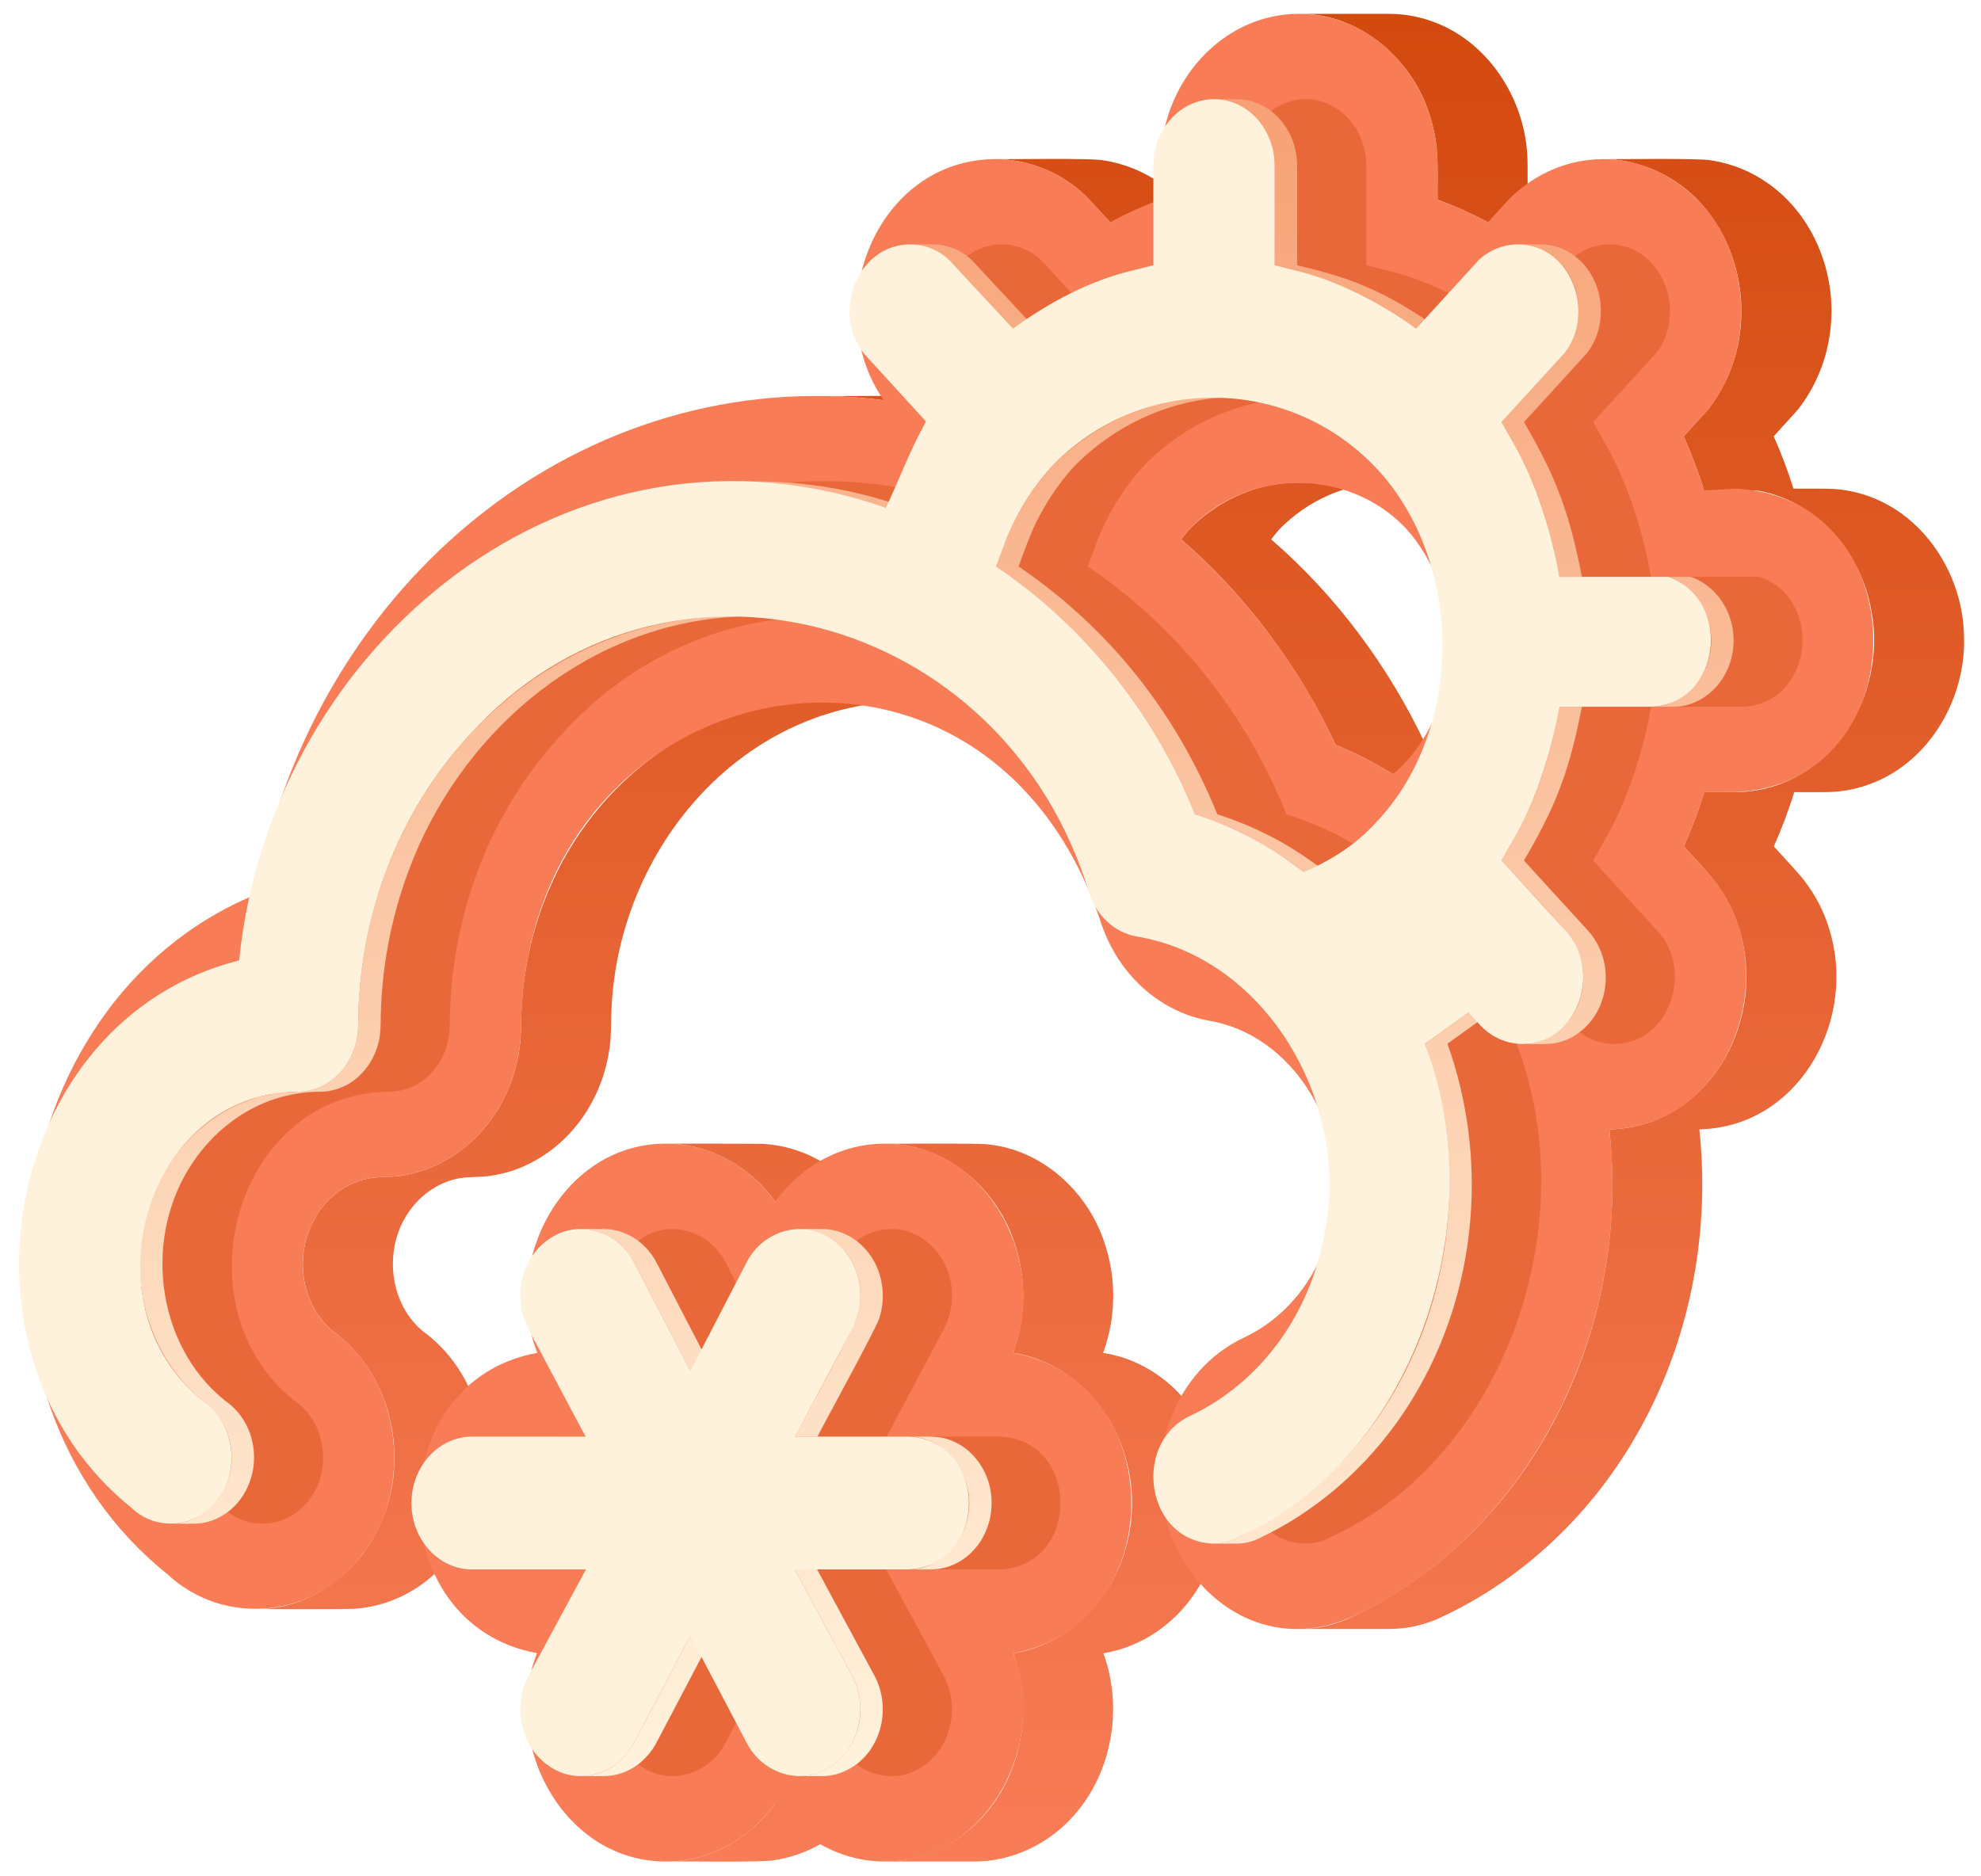 <svg width="95" height="90" viewBox="0 0 95 90" fill="none" xmlns="http://www.w3.org/2000/svg">
<path d="M37.14 86.554C36.575 87.328 35.855 87.975 35.025 88.455C34.086 88.996 33.022 89.283 31.939 89.287C32.584 89.267 36.56 89.344 37.105 89.227C37.892 89.113 38.651 88.852 39.341 88.455L39.342 88.455C40.189 87.965 40.922 87.3 41.493 86.505H37.176C37.164 86.522 37.152 86.538 37.14 86.554Z" fill="url(#paint0_linear_101_691)"/>
<path d="M41.212 57.273C41.059 57.089 40.898 56.911 40.728 56.743L40.725 56.74C40.585 56.603 40.44 56.472 40.291 56.347L40.289 56.346C39.797 55.937 39.247 55.601 38.659 55.349L38.657 55.349C38.019 55.078 37.34 54.917 36.649 54.87C36.729 54.855 32.044 54.855 31.938 54.857C34.008 54.845 35.986 55.964 37.176 57.637H41.493C41.403 57.511 41.308 57.392 41.212 57.273Z" fill="url(#paint1_linear_101_691)"/>
<path d="M29.32 48.531C29.551 41.835 34.068 35.439 40.761 33.951L40.765 33.95C41.712 33.741 42.68 33.635 43.65 33.634C43.15 33.64 39.019 33.617 38.634 33.652C37.899 33.691 37.168 33.791 36.448 33.95L36.445 33.951C31.971 34.928 28.25 38.295 26.424 42.445C26.22 42.905 26.036 43.373 25.873 43.85L25.872 43.853C25.419 45.197 25.137 46.592 25.034 48.006C24.976 48.663 25.011 49.327 24.948 49.983C24.835 51.142 24.46 52.26 23.85 53.252C22.879 54.831 21.267 56.039 19.425 56.362C18.826 56.494 18.206 56.411 17.608 56.538C16.595 56.749 15.715 57.426 15.176 58.301L15.176 58.302C14.332 59.66 14.299 61.481 15.119 62.858C15.351 63.247 15.649 63.594 15.999 63.882C18.703 65.851 19.609 69.718 18.379 72.775C17.423 75.278 15.001 77.206 12.267 77.181C12.517 77.179 16.91 77.195 17.027 77.163C17.743 77.112 18.444 76.935 19.1 76.642C21.777 75.456 23.368 72.48 23.23 69.603C23.159 67.41 22.129 65.236 20.359 63.912L20.358 63.911C20.342 63.9 20.328 63.89 20.316 63.883C18.69 62.57 18.399 60.041 19.493 58.302C20.05 57.396 20.975 56.702 22.032 56.517C22.597 56.421 23.179 56.486 23.742 56.362C25.583 56.039 27.196 54.831 28.167 53.253V53.252C28.725 52.346 29.087 51.333 29.23 50.279C29.317 49.701 29.296 49.113 29.32 48.531Z" fill="url(#paint2_linear_101_691)"/>
<path d="M46.168 19.135C44.46 18.918 40.976 19.015 39.218 18.996C40.273 18.996 41.328 19.064 42.375 19.197H46.692C46.518 19.174 46.343 19.155 46.168 19.135Z" fill="url(#paint3_linear_101_691)"/>
<path d="M56.091 9.136C55.95 9.016 55.801 8.904 55.651 8.795C54.845 8.222 53.916 7.846 52.939 7.696C52.364 7.568 48.388 7.651 47.725 7.629C49.335 7.643 50.879 8.268 52.046 9.376L53.242 10.659H57.558L56.363 9.376C56.275 9.293 56.183 9.214 56.091 9.136Z" fill="url(#paint4_linear_101_691)"/>
<path d="M58.598 71.765C58.514 69.35 57.24 66.966 55.149 65.712L55.148 65.711C54.891 65.558 54.625 65.422 54.35 65.305L54.348 65.304C53.884 65.108 53.398 64.97 52.901 64.891C53.537 63.153 53.547 61.247 52.929 59.502C52.107 57.103 49.941 55.147 47.376 54.892L47.373 54.892C47.078 54.826 42.828 54.869 42.413 54.858C45.24 54.839 47.712 56.878 48.611 59.497C49.23 61.243 49.22 63.151 48.584 64.891C49.082 64.97 49.568 65.109 50.032 65.304L50.033 65.305C50.312 65.424 50.582 65.562 50.842 65.718C51.885 66.36 52.743 67.263 53.332 68.337C53.907 69.396 54.231 70.572 54.281 71.776C54.33 72.98 54.102 74.18 53.616 75.282C53.615 75.284 53.614 75.285 53.613 75.287C52.716 77.326 50.826 78.956 48.596 79.298C49.583 81.999 48.986 85.25 46.959 87.32C45.782 88.54 44.092 89.299 42.413 89.287H46.73C48.408 89.299 50.099 88.54 51.276 87.32L51.276 87.32C53.303 85.249 53.9 81.998 52.913 79.298C54.406 79.064 55.775 78.254 56.762 77.119C57.24 76.567 57.635 75.948 57.932 75.282V75.281C58.422 74.176 58.649 72.973 58.598 71.765Z" fill="url(#paint5_linear_101_691)"/>
<path d="M61.898 23.157C60.061 23.244 58.299 24.088 57.022 25.402C56.889 25.553 56.764 25.709 56.645 25.873C59.776 28.585 62.292 31.983 64.055 35.729C65.004 36.122 65.92 36.59 66.795 37.129H71.112C70.237 36.59 69.321 36.122 68.372 35.729C66.609 31.984 64.094 28.585 60.961 25.873C61.081 25.709 61.207 25.553 61.339 25.402C62.697 24.002 64.608 23.141 66.566 23.148H62.249C62.132 23.148 62.015 23.152 61.898 23.157Z" fill="url(#paint6_linear_101_691)"/>
<path d="M73.251 7.623C73.165 4.762 71.355 1.928 68.592 0.995L68.586 0.993C68.039 0.806 67.468 0.697 66.891 0.672C66.797 0.667 66.702 0.664 66.608 0.664H62.291C65.147 0.637 67.646 2.744 68.519 5.397C68.741 6.044 68.876 6.718 68.92 7.401C68.958 7.8 68.933 9.156 68.94 9.572C69.768 9.881 70.575 10.244 71.356 10.659H75.673C74.892 10.244 74.085 9.881 73.257 9.572C73.255 9.334 73.263 7.826 73.251 7.623Z" fill="url(#paint7_linear_101_691)"/>
<path d="M94.179 30.37C94.085 27.518 92.276 24.7 89.523 23.77L89.517 23.768C88.995 23.59 88.451 23.483 87.9 23.45C87.654 23.43 86.28 23.442 86.008 23.439C85.739 22.584 85.423 21.746 85.059 20.927L86.228 19.64C87.093 18.523 87.631 17.187 87.781 15.782C88.086 13.141 86.982 10.333 84.78 8.79C83.972 8.217 83.041 7.842 82.062 7.694C81.508 7.571 77.507 7.65 76.862 7.629C77.157 7.631 77.453 7.652 77.746 7.694C83.221 8.595 85.196 15.469 81.911 19.641L80.743 20.927C81.118 21.773 81.444 22.64 81.719 23.523H84.224C87.081 23.974 89.272 26.51 89.743 29.3C90.38 32.622 88.672 36.333 85.44 37.578C84.867 37.801 84.264 37.936 83.651 37.979C83.329 38.017 82.067 37.986 81.729 37.995C81.452 38.881 81.125 39.751 80.748 40.599C81.094 40.982 81.821 41.76 82.136 42.145C82.788 42.96 83.255 43.906 83.506 44.919C84.623 49.189 81.831 54.069 77.177 54.17C77.22 54.587 77.253 55.004 77.277 55.423C77.823 64.412 73.229 73.559 64.951 77.498C64.128 77.918 63.216 78.136 62.292 78.135H66.609C67.533 78.136 68.445 77.918 69.268 77.498C72.918 75.765 75.984 72.903 78.099 69.472C78.1 69.47 78.101 69.469 78.102 69.467C78.378 69.018 78.64 68.561 78.886 68.095L78.887 68.093C81.127 63.85 81.999 58.933 81.494 54.17C86.149 54.069 88.939 49.188 87.823 44.919C87.568 43.892 87.091 42.934 86.425 42.111C86.123 41.742 85.388 40.961 85.065 40.599C85.442 39.751 85.769 38.882 86.046 37.996C86.39 37.993 87.654 38.009 87.968 37.979C88.581 37.937 89.184 37.801 89.756 37.578C92.614 36.484 94.344 33.368 94.179 30.37Z" fill="url(#paint8_linear_101_691)"/>
<path d="M48.584 64.891C56.141 66.253 56.142 77.921 48.596 79.298C50.302 83.742 47.282 89.3 42.413 89.287C40.36 89.287 38.429 88.242 37.176 86.505C35.923 88.242 33.992 89.288 31.938 89.288C27.068 89.303 24.038 83.722 25.751 79.295C18.201 77.912 18.215 66.252 25.768 64.891C24.021 60.449 27.049 54.838 31.939 54.857C33.993 54.857 35.923 55.9 37.176 57.637C38.433 55.897 40.363 54.857 42.413 54.857C47.302 54.839 50.328 60.461 48.584 64.891Z" fill="#F87C56"/>
<path d="M83.221 37.995H81.728C81.454 38.882 81.126 39.751 80.747 40.599L81.659 41.599C85.822 45.732 83.416 54.015 77.176 54.17C78.284 63.817 73.269 73.624 64.95 77.498C59.136 80.21 53.986 73.779 56.096 68.16C56.753 66.353 58.013 64.934 59.643 64.165C61.942 63.086 63.558 60.83 63.965 58.129C64.666 54.11 62.021 49.626 57.957 48.955C55.545 48.511 53.559 46.671 52.763 44.151C47.13 27.508 25.281 31.887 24.986 49.196C24.986 53.196 22.004 56.461 18.337 56.461C16.233 56.461 14.521 58.334 14.521 60.637C14.516 61.919 15.066 63.128 15.997 63.883C19.267 66.212 19.858 71.428 17.373 74.562C15.138 77.609 10.752 78.071 8.012 75.492C-2.619 66.976 -0.315 48.099 12.243 42.917C15.096 27.841 28.005 17.389 42.375 19.197C39.266 14.649 42.062 7.673 47.725 7.629C49.335 7.64 50.88 8.265 52.046 9.376L53.241 10.658C54.015 10.239 54.818 9.876 55.644 9.571V7.943C55.644 3.929 58.626 0.664 62.29 0.664C65.957 0.664 68.94 3.929 68.94 7.943V9.572C69.769 9.879 70.577 10.242 71.357 10.659L72.398 9.519C74.942 7.036 78.675 7.021 81.185 9.38C83.968 11.882 84.275 16.747 81.91 19.641L80.742 20.927C81.118 21.773 81.444 22.64 81.718 23.523L83.221 23.439C92.043 23.834 92.036 37.603 83.221 37.995ZM67.487 36.476C70.214 33.376 70.18 28.398 67.406 25.326C64.638 22.425 59.804 22.439 57.022 25.402C56.888 25.553 56.762 25.71 56.644 25.873C59.775 28.605 62.299 31.962 64.055 35.729C65.004 36.121 65.921 36.589 66.795 37.129C67.043 36.931 67.274 36.712 67.487 36.476" fill="#F87C56"/>
<g style="mix-blend-mode:multiply" opacity="0.4" filter="url(#filter0_f_101_691)">
<path d="M47.963 68.91C51.822 69.084 51.821 75.106 47.963 75.279H42.501L45.269 80.404C46.067 81.933 45.583 83.888 44.187 84.767C42.803 85.665 40.951 85.076 40.196 83.587L37.498 78.458L34.8 83.586C34.044 85.076 32.193 85.665 30.808 84.767C29.413 83.889 28.928 81.933 29.727 80.404L32.494 75.279H27.032C25.428 75.279 24.124 73.85 24.124 72.094C24.124 70.339 25.428 68.909 27.032 68.909H32.477L29.726 63.739C28.927 62.215 29.411 60.255 30.808 59.376C32.192 58.478 34.044 59.067 34.8 60.556L37.498 65.762L40.2 60.549C40.95 59.068 42.808 58.478 44.187 59.376C45.585 60.255 46.069 62.215 45.265 63.745L42.518 68.909L47.963 68.91Z" fill="#D34A0F"/>
</g>
<g style="mix-blend-mode:multiply" opacity="0.4" filter="url(#filter1_f_101_691)">
<path d="M84.391 27.669C87.517 28.767 86.931 33.804 83.544 33.901H79.182C78.763 36.148 78.066 38.38 76.933 40.337L76.4 41.278L79.479 44.648C81.225 46.516 80.105 50.056 77.415 50.076C77.027 50.074 76.644 49.991 76.29 49.832C75.936 49.673 75.619 49.442 75.359 49.153L74.82 48.561L72.729 50.063C76.073 58.818 72.068 70 63.779 73.745C63.421 73.936 63.023 74.038 62.618 74.042C59.333 73.962 58.66 69.247 61.445 67.925C64.918 66.293 67.36 62.879 67.976 58.795C69.038 52.715 65.035 45.928 58.886 44.917C57.838 44.725 56.969 43.92 56.621 42.816C52.557 29.397 36.221 24.915 26.877 35.284C23.476 38.99 21.591 43.923 21.569 49.176C21.569 50.939 20.264 52.367 18.66 52.367C11.354 52.418 8.427 62.577 14.089 67.168C15.632 68.172 15.95 70.513 14.825 71.942C13.854 73.272 11.921 73.476 10.728 72.349C1.568 65.008 4.506 48.917 15.86 46.067C17.426 30.761 31.883 19.095 46.874 24.357C47.365 23.338 47.832 22.13 48.321 21.138L48.796 20.213L45.805 16.939C44.285 15.02 45.48 11.735 48.046 11.721C48.736 11.726 49.4 11.989 49.906 12.459L52.976 15.76C54.71 14.498 56.649 13.461 58.711 12.971L59.704 12.723V7.943C59.704 6.187 61.01 4.758 62.614 4.758C64.218 4.758 65.522 6.187 65.522 7.943V12.722L66.513 12.971C68.59 13.47 70.548 14.504 72.306 15.76L75.324 12.455C75.831 11.988 76.494 11.726 77.183 11.721C79.741 11.732 80.933 15.017 79.422 16.939L76.402 20.244L76.93 21.184C78.063 23.157 78.762 25.407 79.179 27.669L84.391 27.669ZM70.365 39.468C74.642 35.003 74.612 26.94 70.387 22.448C66.15 17.961 59.023 17.955 54.794 22.408C53.822 23.49 53.063 24.745 52.558 26.109L52.162 27.17C56.391 30.027 59.719 34.141 61.695 39.058C63.362 39.583 64.931 40.377 66.341 41.409L66.918 41.832C68.207 41.275 69.396 40.534 70.365 39.468" fill="#D34A0F"/>
</g>
<path d="M31.396 60.403C31.217 60.102 30.988 59.833 30.72 59.608C30.296 59.252 29.776 59.028 29.227 58.965C29.029 58.939 28.082 58.953 27.868 58.95C28.323 58.958 28.769 59.074 29.171 59.288C29.572 59.503 29.916 59.809 30.176 60.183C30.261 60.302 30.338 60.427 30.406 60.556L33.104 65.763H34.181L31.482 60.556C31.455 60.504 31.426 60.453 31.396 60.403Z" fill="url(#paint9_linear_101_691)"/>
<path d="M30.407 83.586C30.217 83.946 29.96 84.266 29.65 84.53L29.649 84.531C29.549 84.614 29.444 84.691 29.334 84.761L29.333 84.762C29.224 84.83 29.11 84.892 28.994 84.946H28.993C28.876 84.999 28.756 85.044 28.633 85.081H28.632C28.509 85.117 28.383 85.145 28.256 85.164C28.128 85.182 27.998 85.192 27.868 85.192C28.158 85.186 29.06 85.213 29.332 85.164C29.459 85.145 29.585 85.117 29.708 85.081C29.831 85.043 29.951 84.999 30.069 84.946H30.069C30.186 84.892 30.3 84.83 30.409 84.762L30.41 84.761C30.519 84.691 30.625 84.614 30.725 84.531L30.726 84.53C31.035 84.267 31.292 83.947 31.481 83.587L31.483 83.586L34.18 78.457H33.104L30.407 83.586Z" fill="url(#paint10_linear_101_691)"/>
<path d="M34.631 29.626C35.204 29.569 35.778 29.54 36.355 29.539C35.544 29.535 34.603 29.529 33.809 29.603C32.251 29.734 30.719 30.083 29.257 30.638C23.228 32.909 18.887 38.614 17.626 44.853C17.393 45.98 17.25 47.123 17.199 48.272C17.163 48.78 17.209 49.294 17.12 49.797C17.049 50.215 16.895 50.615 16.669 50.974C16.442 51.334 16.146 51.644 15.799 51.888C15.442 52.134 15.031 52.291 14.602 52.346C14.078 52.386 13.549 52.371 13.032 52.48C10.941 52.846 9.109 54.218 8.006 56.011C6.946 57.754 6.515 59.807 6.786 61.829V61.83C7.058 63.885 8.079 65.856 9.696 67.168C9.77 67.221 9.839 67.273 9.909 67.328L9.91 67.329C10.273 67.627 10.567 68 10.773 68.422C10.979 68.844 11.092 69.305 11.105 69.774V69.776C11.198 71.43 9.922 73.102 8.195 73.087C8.529 73.077 9.406 73.116 9.722 73.049C10.54 72.916 11.258 72.382 11.687 71.681C12.036 71.109 12.208 70.446 12.181 69.776C12.181 69.776 12.181 69.775 12.181 69.775V69.774C12.161 69.208 12 68.655 11.714 68.166C11.631 68.029 11.539 67.897 11.437 67.773C11.318 67.629 11.187 67.496 11.044 67.376L11.04 67.373C11.023 67.359 11.006 67.344 10.987 67.33L10.985 67.328C10.915 67.273 10.846 67.221 10.772 67.168C7.416 64.453 6.858 59.225 9.275 55.716C10.215 54.331 11.592 53.224 13.193 52.71C13.887 52.484 14.613 52.368 15.343 52.367C16.035 52.362 16.699 52.098 17.205 51.627C17.416 51.432 17.599 51.209 17.751 50.965L17.752 50.963C17.937 50.662 18.073 50.334 18.156 49.99C18.262 49.578 18.251 49.15 18.259 48.727C18.273 48.202 18.302 47.676 18.354 47.153C18.532 45.3 18.953 43.478 19.608 41.735C21.988 35.336 27.715 30.275 34.631 29.626Z" fill="url(#paint11_linear_101_691)"/>
<path d="M42.138 23.923C40.354 23.411 38.512 23.132 36.657 23.093C36.36 23.085 35.461 23.088 35.151 23.087C36.81 23.09 38.462 23.283 40.076 23.665C40.829 23.835 41.738 24.127 42.481 24.357H43.557C43.262 24.267 42.422 24.002 42.138 23.923Z" fill="url(#paint12_linear_101_691)"/>
<path d="M42.333 81.873C42.319 81.416 42.214 80.968 42.024 80.553C42.001 80.503 41.977 80.453 41.951 80.404L39.184 75.279H38.108L40.875 80.404C40.901 80.453 40.925 80.503 40.948 80.553C41.17 81.04 41.276 81.572 41.257 82.107C41.235 83.683 39.972 85.208 38.341 85.193H39.417C40.387 85.204 41.33 84.618 41.831 83.79C41.907 83.665 41.975 83.535 42.036 83.402V83.401C42.249 82.921 42.35 82.398 42.333 81.873Z" fill="url(#paint13_linear_101_691)"/>
<path d="M40.971 60.767C41.303 61.533 41.349 62.392 41.102 63.189C41.136 63.369 38.254 68.62 38.125 68.91H39.201C39.358 68.566 42.195 63.411 42.186 63.166C42.186 63.164 42.187 63.163 42.188 63.161C42.249 62.958 42.291 62.749 42.315 62.538V62.536C42.364 62.081 42.324 61.621 42.197 61.181C42.004 60.493 41.585 59.89 41.008 59.47C41.005 59.468 41.004 59.466 41.001 59.465L40.999 59.464C40.614 59.19 40.166 59.018 39.696 58.964C39.503 58.939 38.551 58.953 38.341 58.95C39.487 58.944 40.533 59.727 40.971 60.767Z" fill="url(#paint14_linear_101_691)"/>
<path d="M43.925 11.735C44.256 11.77 44.578 11.866 44.875 12.017L44.88 12.019C45.109 12.137 45.322 12.285 45.513 12.459L48.583 15.76H49.66L46.589 12.459C46.556 12.428 46.522 12.398 46.487 12.37L46.484 12.367C46.482 12.366 46.48 12.364 46.478 12.362C46.419 12.313 46.358 12.268 46.296 12.224C46.187 12.148 46.074 12.08 45.956 12.019C45.955 12.018 45.954 12.018 45.953 12.017H45.952C45.837 11.959 45.719 11.909 45.597 11.867L45.596 11.867L45.592 11.865C45.403 11.802 45.208 11.758 45.01 11.736C45.007 11.736 45.004 11.736 45.001 11.736C44.818 11.71 43.855 11.726 43.653 11.721C43.744 11.722 43.834 11.726 43.925 11.735Z" fill="url(#paint15_linear_101_691)"/>
<path d="M47.551 71.943C47.546 71.839 47.537 71.734 47.524 71.63C47.431 70.913 47.104 70.246 46.594 69.732C46.289 69.429 45.919 69.197 45.513 69.055L45.511 69.054C45 68.849 44.114 68.921 43.569 68.91C43.868 68.911 44.164 68.961 44.446 69.058C45.984 69.583 46.782 71.398 46.377 72.927C46.081 74.209 44.919 75.295 43.569 75.279C43.884 75.271 44.769 75.304 45.065 75.246C45.891 75.119 46.619 74.584 47.054 73.879L47.056 73.876V73.875C47.41 73.295 47.583 72.622 47.551 71.943Z" fill="url(#paint16_linear_101_691)"/>
<path d="M62.203 7.803C62.191 7.529 62.148 7.257 62.073 6.993C61.922 6.459 61.636 5.973 61.244 5.58C61.077 5.414 60.89 5.269 60.688 5.147C60.522 5.048 60.346 4.966 60.164 4.902H60.163C59.651 4.697 58.765 4.77 58.22 4.758C59.528 4.744 60.663 5.762 60.997 6.994C61.084 7.303 61.128 7.622 61.129 7.943V12.722C62.213 12.984 63.365 13.286 64.385 13.733C65.626 14.244 66.81 14.996 67.913 15.76H68.989C67.885 14.996 66.702 14.245 65.461 13.733C64.442 13.287 63.287 12.983 62.205 12.722V7.943C62.206 7.896 62.205 7.849 62.203 7.803Z" fill="url(#paint17_linear_101_691)"/>
<path d="M58.516 39.499C59.958 40.065 61.294 40.894 62.524 41.832H63.6C62.914 41.304 62.193 40.822 61.443 40.389C60.468 39.844 59.441 39.398 58.377 39.058C56.39 34.169 53.209 30.145 48.844 27.17C49.078 26.55 49.383 25.672 49.676 25.088C50.148 24.115 50.754 23.213 51.477 22.408C53.495 20.324 56.34 19.04 59.254 19.055C58.476 19.057 57.525 19.033 56.762 19.152C54.35 19.471 52.093 20.671 50.4 22.408C49.678 23.213 49.072 24.115 48.599 25.088C48.309 25.669 47.999 26.555 47.768 27.17C52.133 30.145 55.314 34.17 57.301 39.058C57.678 39.189 58.151 39.347 58.516 39.499Z" fill="url(#paint18_linear_101_691)"/>
<path d="M69.704 50.94C69.613 50.646 69.516 50.353 69.412 50.063L71.502 48.561H70.426L68.335 50.063C71.541 58.858 68.036 69.605 59.385 73.745C59.028 73.936 58.63 74.038 58.224 74.042H59.3C59.706 74.038 60.104 73.936 60.461 73.745C63.447 72.326 65.956 69.985 67.686 67.178C67.913 66.81 68.128 66.434 68.33 66.051L68.332 66.048C68.893 64.978 69.353 63.858 69.707 62.703C70.872 58.869 70.871 54.774 69.704 50.94Z" fill="url(#paint19_linear_101_691)"/>
<path d="M75.22 13.155C75.917 14.304 75.847 15.868 75.029 16.939L72.009 20.244C72.647 21.351 73.287 22.535 73.725 23.733C74.211 24.979 74.524 26.356 74.786 27.669H75.862C75.6 26.354 75.287 24.98 74.801 23.733C74.364 22.536 73.723 21.349 73.086 20.244L76.105 16.939C76.166 16.858 76.222 16.774 76.277 16.689C76.277 16.688 76.278 16.687 76.278 16.686C77.167 15.273 76.834 13.2 75.446 12.231L75.445 12.23C75.334 12.153 75.219 12.083 75.099 12.021C75.097 12.02 75.095 12.019 75.092 12.018C74.979 11.961 74.862 11.911 74.743 11.869C74.74 11.868 74.738 11.867 74.736 11.866C74.543 11.801 74.343 11.757 74.141 11.735C73.956 11.709 72.994 11.725 72.791 11.721C73.785 11.715 74.722 12.306 75.22 13.155Z" fill="url(#paint20_linear_101_691)"/>
<path d="M77.003 46.757C77.003 46.756 77.003 46.755 77.003 46.754V46.753C76.978 46.028 76.718 45.33 76.263 44.764L76.261 44.763C76.229 44.724 76.196 44.685 76.162 44.648L73.083 41.278C73.739 40.149 74.392 38.944 74.837 37.719C75.303 36.511 75.608 35.172 75.864 33.901H74.788C74.531 35.174 74.228 36.51 73.76 37.719C73.316 38.943 72.662 40.151 72.007 41.278C72.269 41.6 75.379 44.875 75.462 45.159C75.718 45.6 75.873 46.093 75.916 46.601C75.959 47.109 75.89 47.62 75.713 48.099L75.712 48.102C75.31 49.216 74.23 50.091 73.022 50.076C73.439 50.063 74.298 50.118 74.695 50.009C75.665 49.794 76.449 49.022 76.788 48.102L76.789 48.099C76.861 47.903 76.916 47.701 76.953 47.496C76.995 47.252 77.011 47.004 77.003 46.757Z" fill="url(#paint21_linear_101_691)"/>
<path d="M83.127 30.477C83.055 29.252 82.258 28.061 81.074 27.669H79.998C81.552 28.183 82.367 30.01 81.959 31.55C81.662 32.831 80.501 33.917 79.151 33.901C79.411 33.895 80.322 33.919 80.562 33.879C81.423 33.777 82.189 33.229 82.638 32.498L82.638 32.497C83.008 31.891 83.179 31.185 83.127 30.477Z" fill="url(#paint22_linear_101_691)"/>
<path d="M43.569 68.91C47.429 69.084 47.427 75.106 43.569 75.279H38.108L40.875 80.404C41.673 81.933 41.189 83.888 39.793 84.767C38.409 85.665 36.557 85.076 35.802 83.587L33.105 78.458L30.407 83.586C29.65 85.076 27.799 85.665 26.414 84.767C25.019 83.889 24.535 81.933 25.334 80.404L28.1 75.279H22.639C21.035 75.279 19.73 73.85 19.73 72.094C19.73 70.339 21.035 68.909 22.639 68.909H28.083L25.333 63.739C24.533 62.215 25.017 60.255 26.415 59.376C27.799 58.478 29.651 59.067 30.406 60.556L33.105 65.762L35.806 60.549C36.556 59.068 38.414 58.478 39.793 59.376C41.191 60.255 41.675 62.215 40.872 63.745L38.125 68.909L43.569 68.91Z" fill="#FFF2DC"/>
<path d="M79.998 27.669C83.124 28.767 82.538 33.804 79.151 33.901H74.789C74.37 36.148 73.672 38.38 72.54 40.337L72.007 41.278L75.086 44.648C76.832 46.516 75.712 50.056 73.022 50.076C72.634 50.074 72.251 49.991 71.897 49.832C71.543 49.673 71.226 49.442 70.966 49.153L70.427 48.561L68.335 50.063C71.68 58.818 67.675 70 59.385 73.745C59.028 73.936 58.63 74.038 58.224 74.042C54.94 73.962 54.267 69.247 57.052 67.925C60.525 66.293 62.967 62.879 63.583 58.795C64.645 52.715 60.642 45.928 54.493 44.917C53.445 44.725 52.576 43.92 52.228 42.816C48.164 29.397 31.828 24.915 22.484 35.284C19.083 38.99 17.198 43.923 17.175 49.176C17.175 50.939 15.871 52.367 14.267 52.367C6.961 52.418 4.034 62.577 9.696 67.168C11.238 68.172 11.557 70.513 10.432 71.942C9.461 73.272 7.527 73.476 6.335 72.349C-2.825 65.008 0.113 48.917 11.467 46.067C13.033 30.761 27.489 19.095 42.48 24.357C42.972 23.338 43.439 22.13 43.928 21.138L44.403 20.213L41.412 16.939C39.892 15.02 41.087 11.735 43.653 11.721C44.343 11.726 45.007 11.989 45.512 12.459L48.583 15.76C50.317 14.498 52.255 13.461 54.318 12.971L55.311 12.723V7.943C55.311 6.187 56.616 4.758 58.22 4.758C59.825 4.758 61.129 6.187 61.129 7.943V12.722L62.12 12.971C64.196 13.47 66.155 14.504 67.913 15.76L70.931 12.455C71.438 11.988 72.1 11.726 72.79 11.721C75.348 11.732 76.54 15.017 75.028 16.939L72.009 20.244L72.537 21.184C73.67 23.157 74.369 25.407 74.785 27.669L79.998 27.669ZM65.971 39.468C70.249 35.003 70.219 26.94 65.994 22.448C61.757 17.961 54.63 17.955 50.401 22.408C49.429 23.489 48.67 24.745 48.165 26.109L47.769 27.17C51.998 30.027 55.326 34.141 57.302 39.058C58.969 39.583 60.538 40.377 61.948 41.409L62.525 41.832C63.813 41.275 65.003 40.534 65.972 39.468" fill="#FFF2DC"/>
<defs>
<filter id="filter0_f_101_691" x="21.124" y="55.951" width="32.733" height="32.24" filterUnits="userSpaceOnUse" color-interpolation-filters="sRGB">
<feFlood flood-opacity="0" result="BackgroundImageFix"/>
<feBlend mode="normal" in="SourceGraphic" in2="BackgroundImageFix" result="shape"/>
<feGaussianBlur stdDeviation="1.5" result="effect1_foregroundBlur_101_691"/>
</filter>
<filter id="filter1_f_101_691" x="2.307" y="1.758" width="87.133" height="75.284" filterUnits="userSpaceOnUse" color-interpolation-filters="sRGB">
<feFlood flood-opacity="0" result="BackgroundImageFix"/>
<feBlend mode="normal" in="SourceGraphic" in2="BackgroundImageFix" result="shape"/>
<feGaussianBlur stdDeviation="1.5" result="effect1_foregroundBlur_101_691"/>
</filter>
<linearGradient id="paint0_linear_101_691" x1="53.228" y1="0.664" x2="53.228" y2="89.294" gradientUnits="userSpaceOnUse">
<stop stop-color="#D34A0F"/>
<stop offset="1" stop-color="#F87C56"/>
</linearGradient>
<linearGradient id="paint1_linear_101_691" x1="53.228" y1="0.664" x2="53.228" y2="89.294" gradientUnits="userSpaceOnUse">
<stop stop-color="#D34A0F"/>
<stop offset="1" stop-color="#F87C56"/>
</linearGradient>
<linearGradient id="paint2_linear_101_691" x1="53.228" y1="0.664" x2="53.228" y2="89.294" gradientUnits="userSpaceOnUse">
<stop stop-color="#D34A0F"/>
<stop offset="1" stop-color="#F87C56"/>
</linearGradient>
<linearGradient id="paint3_linear_101_691" x1="53.228" y1="0.664" x2="53.228" y2="89.294" gradientUnits="userSpaceOnUse">
<stop stop-color="#D34A0F"/>
<stop offset="1" stop-color="#F87C56"/>
</linearGradient>
<linearGradient id="paint4_linear_101_691" x1="53.228" y1="0.664" x2="53.228" y2="89.294" gradientUnits="userSpaceOnUse">
<stop stop-color="#D34A0F"/>
<stop offset="1" stop-color="#F87C56"/>
</linearGradient>
<linearGradient id="paint5_linear_101_691" x1="53.228" y1="0.664" x2="53.228" y2="89.294" gradientUnits="userSpaceOnUse">
<stop stop-color="#D34A0F"/>
<stop offset="1" stop-color="#F87C56"/>
</linearGradient>
<linearGradient id="paint6_linear_101_691" x1="53.228" y1="0.664" x2="53.228" y2="89.294" gradientUnits="userSpaceOnUse">
<stop stop-color="#D34A0F"/>
<stop offset="1" stop-color="#F87C56"/>
</linearGradient>
<linearGradient id="paint7_linear_101_691" x1="53.228" y1="0.664" x2="53.228" y2="89.294" gradientUnits="userSpaceOnUse">
<stop stop-color="#D34A0F"/>
<stop offset="1" stop-color="#F87C56"/>
</linearGradient>
<linearGradient id="paint8_linear_101_691" x1="53.228" y1="0.664" x2="53.228" y2="89.294" gradientUnits="userSpaceOnUse">
<stop stop-color="#D34A0F"/>
<stop offset="1" stop-color="#F87C56"/>
</linearGradient>
<linearGradient id="paint9_linear_101_691" x1="44.922" y1="4.755" x2="44.922" y2="85.194" gradientUnits="userSpaceOnUse">
<stop stop-color="#F7A175"/>
<stop offset="1" stop-color="#FFF2DC"/>
</linearGradient>
<linearGradient id="paint10_linear_101_691" x1="44.922" y1="4.755" x2="44.922" y2="85.194" gradientUnits="userSpaceOnUse">
<stop stop-color="#F7A175"/>
<stop offset="1" stop-color="#FFF2DC"/>
</linearGradient>
<linearGradient id="paint11_linear_101_691" x1="44.922" y1="4.755" x2="44.922" y2="85.194" gradientUnits="userSpaceOnUse">
<stop stop-color="#F7A175"/>
<stop offset="1" stop-color="#FFF2DC"/>
</linearGradient>
<linearGradient id="paint12_linear_101_691" x1="44.922" y1="4.755" x2="44.922" y2="85.194" gradientUnits="userSpaceOnUse">
<stop stop-color="#F7A175"/>
<stop offset="1" stop-color="#FFF2DC"/>
</linearGradient>
<linearGradient id="paint13_linear_101_691" x1="44.922" y1="4.755" x2="44.922" y2="85.194" gradientUnits="userSpaceOnUse">
<stop stop-color="#F7A175"/>
<stop offset="1" stop-color="#FFF2DC"/>
</linearGradient>
<linearGradient id="paint14_linear_101_691" x1="44.922" y1="4.755" x2="44.922" y2="85.194" gradientUnits="userSpaceOnUse">
<stop stop-color="#F7A175"/>
<stop offset="1" stop-color="#FFF2DC"/>
</linearGradient>
<linearGradient id="paint15_linear_101_691" x1="44.922" y1="4.755" x2="44.922" y2="85.194" gradientUnits="userSpaceOnUse">
<stop stop-color="#F7A175"/>
<stop offset="1" stop-color="#FFF2DC"/>
</linearGradient>
<linearGradient id="paint16_linear_101_691" x1="44.922" y1="4.755" x2="44.922" y2="85.194" gradientUnits="userSpaceOnUse">
<stop stop-color="#F7A175"/>
<stop offset="1" stop-color="#FFF2DC"/>
</linearGradient>
<linearGradient id="paint17_linear_101_691" x1="44.922" y1="4.755" x2="44.922" y2="85.194" gradientUnits="userSpaceOnUse">
<stop stop-color="#F7A175"/>
<stop offset="1" stop-color="#FFF2DC"/>
</linearGradient>
<linearGradient id="paint18_linear_101_691" x1="44.922" y1="4.755" x2="44.922" y2="85.194" gradientUnits="userSpaceOnUse">
<stop stop-color="#F7A175"/>
<stop offset="1" stop-color="#FFF2DC"/>
</linearGradient>
<linearGradient id="paint19_linear_101_691" x1="44.922" y1="4.755" x2="44.922" y2="85.194" gradientUnits="userSpaceOnUse">
<stop stop-color="#F7A175"/>
<stop offset="1" stop-color="#FFF2DC"/>
</linearGradient>
<linearGradient id="paint20_linear_101_691" x1="44.922" y1="4.755" x2="44.922" y2="85.194" gradientUnits="userSpaceOnUse">
<stop stop-color="#F7A175"/>
<stop offset="1" stop-color="#FFF2DC"/>
</linearGradient>
<linearGradient id="paint21_linear_101_691" x1="44.922" y1="4.755" x2="44.922" y2="85.194" gradientUnits="userSpaceOnUse">
<stop stop-color="#F7A175"/>
<stop offset="1" stop-color="#FFF2DC"/>
</linearGradient>
<linearGradient id="paint22_linear_101_691" x1="44.922" y1="4.755" x2="44.922" y2="85.194" gradientUnits="userSpaceOnUse">
<stop stop-color="#F7A175"/>
<stop offset="1" stop-color="#FFF2DC"/>
</linearGradient>
</defs>
</svg>
